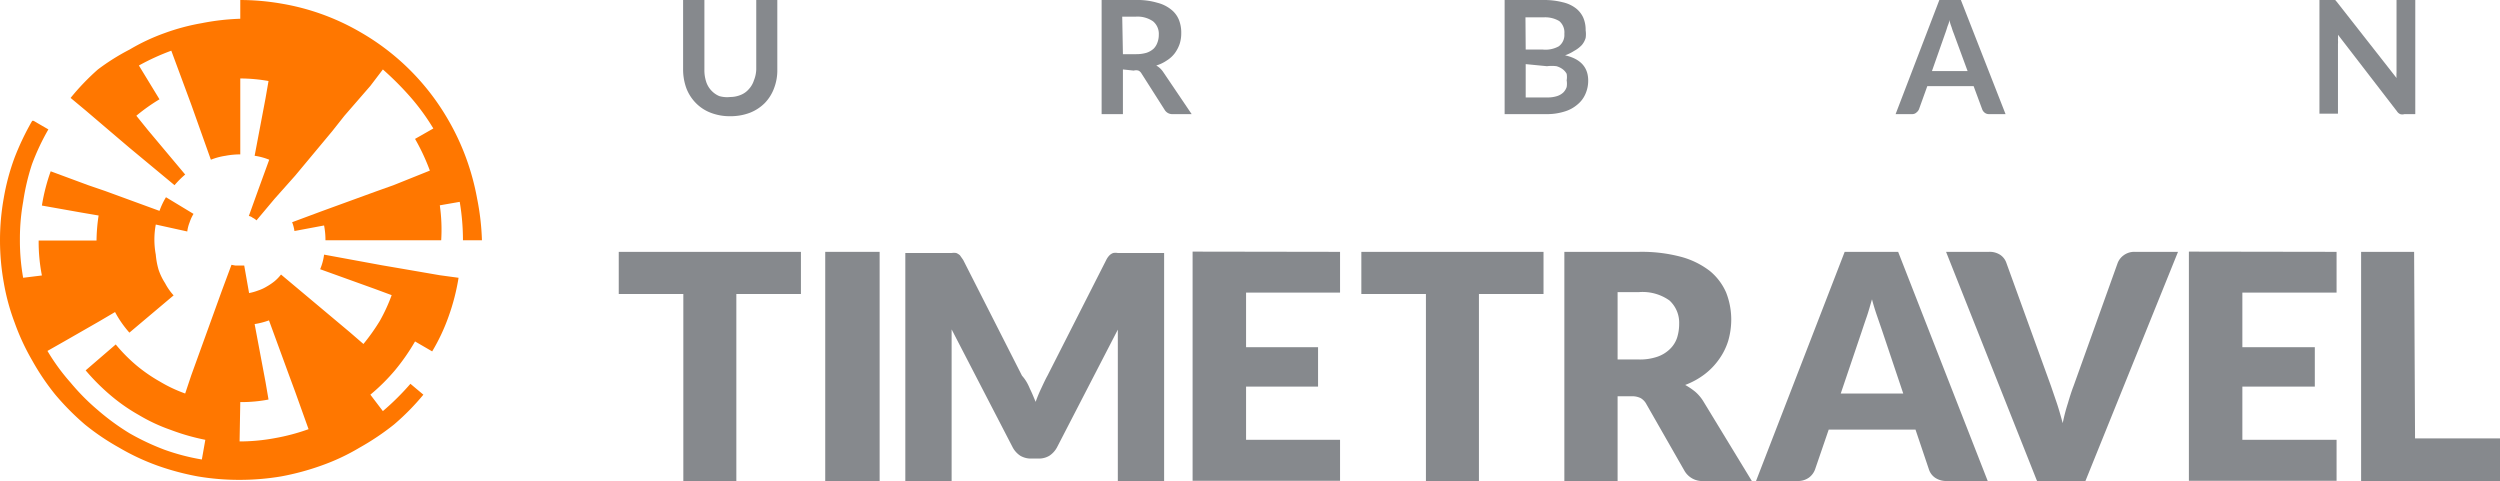 <svg xmlns="http://www.w3.org/2000/svg" viewBox="0 0 108 20.78"><defs><style>.cls-1{fill:#ff7700;}.cls-2{fill:#86898d;}</style></defs><title>Logo_Orange_Linksb</title><g id="Ebene_2" data-name="Ebene 2"><g id="Ebene_1-2" data-name="Ebene 1"><path class="cls-1" d="M20.61,8.57a10.65,10.65,0,0,0-.48-1.76,10.41,10.41,0,0,0-.76-1.62,10.28,10.28,0,0,0-3.8-3.8A10.12,10.12,0,0,0,12.18.16,10.57,10.57,0,0,0,10.38,0V.81A10.14,10.14,0,0,0,8.72,1a9.29,9.29,0,0,0-1.61.43,8.7,8.7,0,0,0-1.51.71A9.53,9.53,0,0,0,4.23,3,10.2,10.2,0,0,0,3.05,4.23l.66.55L5,5.88l.6.51L7.54,8A3.92,3.92,0,0,1,8,7.54L6.39,5.62,5.89,5a7.85,7.85,0,0,1,1-.71L6,2.83A10,10,0,0,1,7.4,2.19L8,3.81l.27.73L9.11,6.9a2.8,2.8,0,0,1,.63-.17,3.39,3.39,0,0,1,.64-.06V3.39a7,7,0,0,1,1.22.11l-.13.75L11,6.73a2.66,2.66,0,0,1,.63.17l-.47,1.29-.41,1.14a.38.38,0,0,1,.17.08.57.57,0,0,1,.16.11l.78-.93.89-1,1.6-1.92L14.88,5,16,3.71,16.54,3a13.14,13.14,0,0,1,1.18,1.18,9.53,9.53,0,0,1,1,1.37L17.93,6a9,9,0,0,1,.64,1.37L17,8l-.73.26-2.36.86-1.29.48a1.64,1.64,0,0,1,.1.38L14,9.74a3.31,3.31,0,0,1,.06.64h5A7.51,7.51,0,0,0,19,8.87l.86-.15A10,10,0,0,1,20,10.38h.82A10.88,10.88,0,0,0,20.61,8.57Z"/><path class="cls-1" d="M17.26,11.59l-.76-.13L14,11a2.36,2.36,0,0,1-.17.63l2.36.85.73.27a7.43,7.43,0,0,1-.51,1.11,8.63,8.63,0,0,1-.71,1l-.59-.51-1.92-1.61-1.05-.88a1.92,1.92,0,0,1-.28.29,2.54,2.54,0,0,1-.34.23,1.76,1.76,0,0,1-.37.17,2.22,2.22,0,0,1-.39.11l-.21-1.19-.2,0-.19,0L10,11.44l-.42,1.13-.47,1.3-.85,2.35L8,17a6.15,6.15,0,0,1-1.1-.52,6.84,6.84,0,0,1-1-.69A7,7,0,0,1,5,14.88L3.7,16a9.18,9.18,0,0,0,1.08,1.08A7.75,7.75,0,0,0,6,17.93a7.44,7.44,0,0,0,1.37.64A9.37,9.37,0,0,0,8.87,19l-.15.85a9.27,9.27,0,0,1-1.61-.42,10.46,10.46,0,0,1-1.51-.71,10.18,10.18,0,0,1-1.37-1,9.48,9.48,0,0,1-1.18-1.19,8.85,8.85,0,0,1-1-1.37l.74-.42,1.5-.86.68-.4a4.58,4.58,0,0,0,.62.89l1.91-1.61a2.51,2.51,0,0,1-.37-.53,2.58,2.58,0,0,1-.28-.58A3.32,3.32,0,0,1,6.73,11a3.55,3.55,0,0,1,0-1.3L8.09,10a1.59,1.59,0,0,1,.1-.39,1.76,1.76,0,0,1,.17-.37L7.17,8.52a3.19,3.19,0,0,0-.28.59L4.54,8.25,3.81,8l-1.62-.6a8.24,8.24,0,0,0-.38,1.48l1.69.3.76.13a7.61,7.61,0,0,0-.09,1.08H1.67a7.51,7.51,0,0,0,.14,1.51L1,12a9.15,9.15,0,0,1-.14-1.66A9,9,0,0,1,1,8.72,9.65,9.65,0,0,1,1.38,7.1a9.92,9.92,0,0,1,.71-1.51l-.64-.37-.06,0A11.41,11.41,0,0,0,.63,6.81,9.72,9.72,0,0,0,.16,8.57a10.32,10.32,0,0,0,0,3.62,9.31,9.31,0,0,0,.47,1.74,9.77,9.77,0,0,0,.76,1.64,10.34,10.34,0,0,0,1,1.48,11.14,11.14,0,0,0,1.28,1.29,10.28,10.28,0,0,0,1.48,1,9.81,9.81,0,0,0,1.64.77,11.27,11.27,0,0,0,1.75.47,10.66,10.66,0,0,0,1.8.15,10.78,10.78,0,0,0,1.81-.15,11.14,11.14,0,0,0,1.74-.47,9.12,9.12,0,0,0,1.64-.77,11,11,0,0,0,1.49-1,10.31,10.31,0,0,0,1.27-1.29l0,0-.56-.47a11,11,0,0,1-1.19,1.18L16,17.05A8.4,8.4,0,0,0,17.06,16a9,9,0,0,0,.87-1.25l.74.43a8.36,8.36,0,0,0,.71-1.51A9.29,9.29,0,0,0,19.81,12L19,11.89Zm-6.88,5.78a6.15,6.15,0,0,0,1.22-.11l-.13-.76L11,14a3.32,3.32,0,0,0,.62-.16l.86,2.35.27.73.58,1.62a8.82,8.82,0,0,1-1.47.39,8.31,8.31,0,0,1-1.51.14Z"/><path class="cls-2" d="M34.6,10.88V12.7H31.81v8.08H29.52V12.7H26.73V10.88Z"/><path class="cls-2" d="M38,20.78H35.65v-9.9H38Z"/><path class="cls-2" d="M44.49,16.79c.09.18.17.38.25.57a5.89,5.89,0,0,1,.24-.58c.09-.19.17-.37.27-.55l2.54-5a.78.78,0,0,1,.14-.2.44.44,0,0,1,.16-.1.54.54,0,0,1,.2,0h2v9.9h-2v-5.7c0-.27,0-.57,0-.89l-2.63,5.09a1,1,0,0,1-.33.36.89.89,0,0,1-.47.12h-.31a.91.91,0,0,1-.47-.12,1,1,0,0,1-.33-.36l-2.64-5.1c0,.16,0,.32,0,.47s0,.3,0,.43v5.7h-2v-9.9h2a.65.65,0,0,1,.2,0,.54.54,0,0,1,.16.1l.14.2,2.54,5C44.32,16.42,44.41,16.6,44.49,16.79Z"/><path class="cls-2" d="M57.89,10.88v1.76H53.83V15h3.11v1.7H53.83V19h4.06v1.77H51.52v-9.9Z"/><path class="cls-2" d="M66.68,10.88V12.7H63.89v8.08H61.6V12.7H58.81V10.88Z"/><path class="cls-2" d="M69.88,17.12v3.66h-2.3v-9.9H70.8a6.58,6.58,0,0,1,1.84.22,3.54,3.54,0,0,1,1.23.61,2.49,2.49,0,0,1,.7.93,3.2,3.2,0,0,1,.22,1.17,3.33,3.33,0,0,1-.13.91,2.77,2.77,0,0,1-.39.79,2.94,2.94,0,0,1-.62.65,3.32,3.32,0,0,1-.85.47,3,3,0,0,1,.43.29,1.76,1.76,0,0,1,.35.41l2.1,3.45H73.6a.89.89,0,0,1-.83-.44l-1.64-2.87a.66.66,0,0,0-.25-.27.83.83,0,0,0-.42-.08Zm0-1.59h.92a2.32,2.32,0,0,0,.8-.12,1.45,1.45,0,0,0,.54-.33,1.21,1.21,0,0,0,.31-.49,2,2,0,0,0,.09-.61,1.3,1.3,0,0,0-.42-1,2,2,0,0,0-1.32-.36h-.92Z"/><path class="cls-2" d="M85.87,20.78H84.09a.86.86,0,0,1-.49-.14.69.69,0,0,1-.27-.36l-.58-1.72H79l-.59,1.72a.77.77,0,0,1-.26.35.81.81,0,0,1-.49.15H75.86l3.83-9.9H82ZM79.52,17h2.7l-.91-2.71-.21-.61c-.08-.23-.16-.48-.23-.75-.08.27-.15.53-.23.76s-.15.44-.21.62Z"/><path class="cls-2" d="M84.07,10.88h1.85a.83.83,0,0,1,.49.13.69.69,0,0,1,.27.36l1.92,5.3.26.76c.09.27.17.56.25.85a7.55,7.55,0,0,1,.22-.85c.08-.27.16-.53.25-.76l1.9-5.3a.74.74,0,0,1,.26-.34.77.77,0,0,1,.49-.15h1.86l-4,9.9H88Z"/><path class="cls-2" d="M100.94,10.88v1.76H96.87V15H100v1.7H96.87V19h4.07v1.77H94.56v-9.9Z"/><path class="cls-2" d="M104.33,18.94H108v1.84h-6v-9.9h2.29Z"/><path class="cls-2" d="M31.55,4.19A1.19,1.19,0,0,0,32,4.1a.9.9,0,0,0,.35-.25,1,1,0,0,0,.22-.38A1.37,1.37,0,0,0,32.67,3V0h.91V3a2.16,2.16,0,0,1-.14.81,1.83,1.83,0,0,1-.4.64,1.87,1.87,0,0,1-.64.42,2.34,2.34,0,0,1-.85.15,2.26,2.26,0,0,1-.85-.15,1.78,1.78,0,0,1-.64-.42,1.85,1.85,0,0,1-.41-.64A2.38,2.38,0,0,1,29.51,3V0h.92V3a1.61,1.61,0,0,0,.07.51,1,1,0,0,0,.22.39,1,1,0,0,0,.35.25A1.21,1.21,0,0,0,31.55,4.19Z"/><path class="cls-2" d="M48.51,3V4.93h-.92V0h1.5A3,3,0,0,1,50,.12a1.55,1.55,0,0,1,.59.29,1.08,1.08,0,0,1,.34.45,1.48,1.48,0,0,1,.1.57,1.49,1.49,0,0,1-.07.47,1.53,1.53,0,0,1-.21.4,1.27,1.27,0,0,1-.34.31,1.63,1.63,0,0,1-.46.22.89.89,0,0,1,.3.28l1.23,1.82h-.82a.38.38,0,0,1-.35-.19l-1-1.57a.29.29,0,0,0-.13-.12.35.35,0,0,0-.2,0Zm0-.66h.57a1.53,1.53,0,0,0,.45-.06.85.85,0,0,0,.31-.18A.7.7,0,0,0,50,1.84a.93.93,0,0,0,.06-.34.7.7,0,0,0-.25-.58,1.18,1.18,0,0,0-.75-.2h-.58Z"/><path class="cls-2" d="M65,4.93V0h1.69a3.25,3.25,0,0,1,.83.1,1.45,1.45,0,0,1,.56.26,1.07,1.07,0,0,1,.32.41,1.33,1.33,0,0,1,.1.54,1.14,1.14,0,0,1,0,.33.87.87,0,0,1-.16.3A1.31,1.31,0,0,1,68,2.2a1.77,1.77,0,0,1-.39.19c.67.15,1,.52,1,1.09a1.4,1.4,0,0,1-.12.58,1.2,1.2,0,0,1-.35.46,1.5,1.5,0,0,1-.56.3,2.49,2.49,0,0,1-.76.11Zm.91-2.79h.73A1.18,1.18,0,0,0,67.34,2a.61.61,0,0,0,.24-.54.64.64,0,0,0-.22-.55,1.19,1.19,0,0,0-.68-.16H65.9Zm0,.63V4.21h.93a1.35,1.35,0,0,0,.43-.06A.72.72,0,0,0,67.53,4a.61.61,0,0,0,.15-.24.88.88,0,0,0,0-.29.82.82,0,0,0,0-.28A.6.6,0,0,0,67.52,3a.82.82,0,0,0-.28-.14,1.64,1.64,0,0,0-.41,0Z"/><path class="cls-2" d="M86.64,4.93h-.71a.29.29,0,0,1-.19-.06.33.33,0,0,1-.11-.15l-.37-1h-2l-.36,1a.36.36,0,0,1-.11.14.26.26,0,0,1-.19.07h-.71L83.78,0h.93ZM83.46,3.07H85l-.6-1.63a2.56,2.56,0,0,1-.09-.26,2.42,2.42,0,0,1-.1-.32c0,.12-.06.22-.09.32s-.06.19-.09.27Z"/><path class="cls-2" d="M100.75,0l.07,0,.06,0,.07.08,2.58,3.29a1.94,1.94,0,0,1,0-.24c0-.07,0-.14,0-.21V0h.81V4.93h-.47a.3.3,0,0,1-.18,0,.31.31,0,0,1-.14-.12L101,1.5a1.55,1.55,0,0,1,0,.22,1.28,1.28,0,0,1,0,.19v3h-.8V0h.58Z"/></g></g></svg>